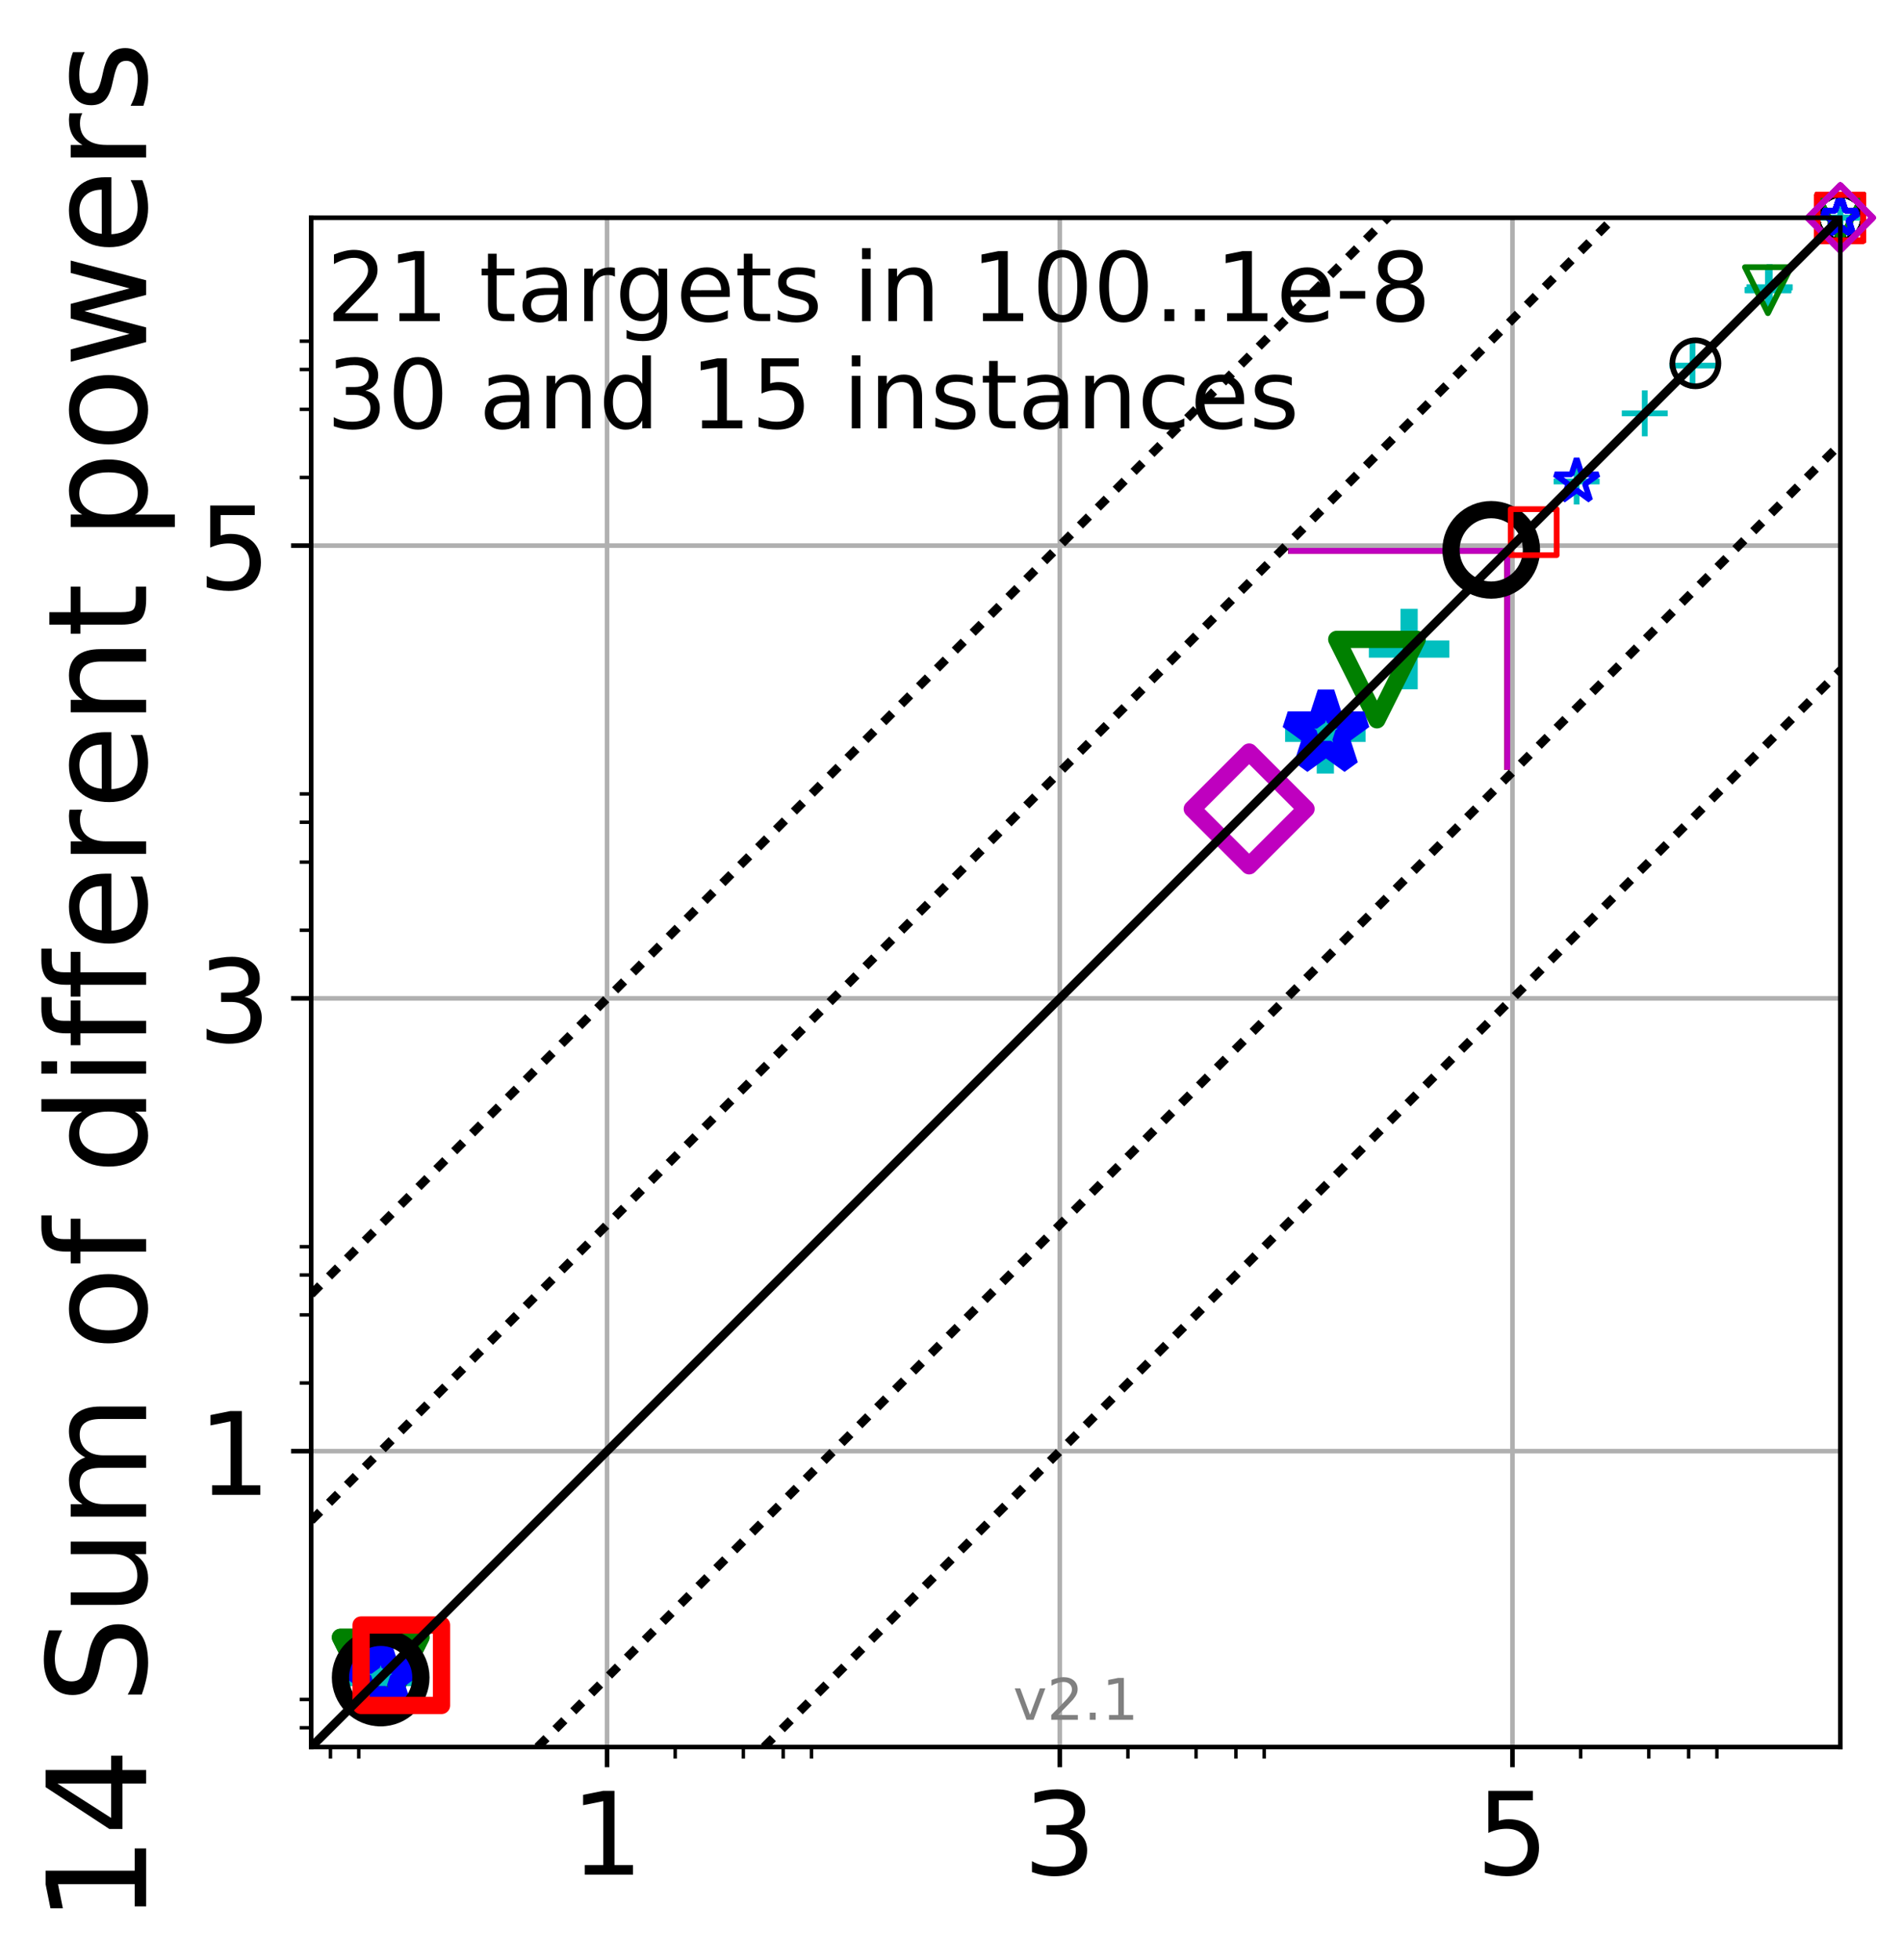 <?xml version="1.0" encoding="utf-8" standalone="no"?>
<!DOCTYPE svg PUBLIC "-//W3C//DTD SVG 1.1//EN"
  "http://www.w3.org/Graphics/SVG/1.1/DTD/svg11.dtd">
<!-- Created with matplotlib (http://matplotlib.org/) -->
<svg height="341pt" version="1.1" viewBox="0 0 331 341" width="331pt" xmlns="http://www.w3.org/2000/svg" xmlns:xlink="http://www.w3.org/1999/xlink">
 <defs>
  <style type="text/css">
*{stroke-linecap:butt;stroke-linejoin:round;}
  </style>
 </defs>
 <g id="figure_1">
  <g id="patch_1">
   <path d="M 0 341.906 
L 331.464 341.906 
L 331.464 0 
L 0 0 
z
" style="fill:#ffffff;"/>
  </g>
  <g id="axes_1">
   <g id="patch_2">
    <path d="M 54.153 304.009 
L 320.264 304.009 
L 320.264 37.897 
L 54.153 37.897 
z
" style="fill:#ffffff;"/>
   </g>
   <g id="line2d_1">
    <path clip-path="url(#p38444de7c1)" d="M 262.534 133.197 
L 262.534 95.606 
" style="fill:none;stroke:#00bfbf;stroke-linecap:square;stroke-width:1.5;"/>
   </g>
   <g id="line2d_2">
    <path clip-path="url(#p38444de7c1)" d="M 224.943 95.606 
L 262.534 95.606 
" style="fill:none;stroke:#00bfbf;stroke-linecap:square;stroke-width:1.5;"/>
   </g>
   <g id="line2d_3">
    <path clip-path="url(#p38444de7c1)" d="M 262.543 133.213 
L 262.543 95.622 
" style="fill:none;stroke:#008000;stroke-linecap:square;stroke-width:1.5;"/>
   </g>
   <g id="line2d_4">
    <path clip-path="url(#p38444de7c1)" d="M 224.952 95.622 
L 262.543 95.622 
" style="fill:none;stroke:#008000;stroke-linecap:square;stroke-width:1.5;"/>
   </g>
   <g id="line2d_5">
    <path clip-path="url(#p38444de7c1)" d="M 262.539 133.186 
L 262.539 95.596 
" style="fill:none;stroke:#0000ff;stroke-linecap:square;stroke-width:1.5;"/>
   </g>
   <g id="line2d_6">
    <path clip-path="url(#p38444de7c1)" d="M 224.948 95.596 
L 262.539 95.596 
" style="fill:none;stroke:#0000ff;stroke-linecap:square;stroke-width:1.5;"/>
   </g>
   <g id="line2d_7">
    <path clip-path="url(#p38444de7c1)" d="M 262.561 133.214 
L 262.561 95.623 
" style="fill:none;stroke:#000000;stroke-linecap:square;stroke-width:1.5;"/>
   </g>
   <g id="line2d_8">
    <path clip-path="url(#p38444de7c1)" d="M 224.97 95.623 
L 262.561 95.623 
" style="fill:none;stroke:#000000;stroke-linecap:square;stroke-width:1.5;"/>
   </g>
   <g id="line2d_9">
    <path clip-path="url(#p38444de7c1)" d="M 262.561 133.203 
L 262.561 95.612 
" style="fill:none;stroke:#ff0000;stroke-linecap:square;stroke-width:1.5;"/>
   </g>
   <g id="line2d_10">
    <path clip-path="url(#p38444de7c1)" d="M 224.97 95.612 
L 262.561 95.612 
" style="fill:none;stroke:#ff0000;stroke-linecap:square;stroke-width:1.5;"/>
   </g>
   <g id="line2d_11">
    <path clip-path="url(#p38444de7c1)" d="M 262.559 133.212 
L 262.559 95.621 
" style="fill:none;stroke:#bf00bf;stroke-linecap:square;stroke-width:1.5;"/>
   </g>
   <g id="line2d_12">
    <path clip-path="url(#p38444de7c1)" d="M 224.968 95.621 
L 262.559 95.621 
" style="fill:none;stroke:#bf00bf;stroke-linecap:square;stroke-width:1.5;"/>
   </g>
   <g id="matplotlib.axis_1">
    <g id="xtick_1">
     <g id="line2d_13">
      <path clip-path="url(#p38444de7c1)" d="M 105.642 304.009 
L 105.642 37.897 
" style="fill:none;stroke:#b0b0b0;stroke-linecap:square;stroke-width:0.8;"/>
     </g>
     <g id="line2d_14">
      <defs>
       <path d="M 0 0 
L 0 3.5 
" id="mc1a4282753" style="stroke:#000000;stroke-width:0.8;"/>
      </defs>
      <g>
       <use style="stroke:#000000;stroke-width:0.8;" x="105.642" xlink:href="#mc1a4282753" y="304.009"/>
      </g>
     </g>
     <g id="text_1">
      <!-- 1 -->
      <defs>
       <path d="M 12.406 8.297 
L 28.516 8.297 
L 28.516 63.922 
L 10.984 60.406 
L 10.984 69.391 
L 28.422 72.906 
L 38.281 72.906 
L 38.281 8.297 
L 54.391 8.297 
L 54.391 0 
L 12.406 0 
z
" id="DejaVuSans-31"/>
      </defs>
      <g transform="translate(99.28 326.206)scale(0.2 -0.2)">
       <use xlink:href="#DejaVuSans-31"/>
      </g>
     </g>
    </g>
    <g id="xtick_2">
     <g id="line2d_15">
      <path clip-path="url(#p38444de7c1)" d="M 184.429 304.009 
L 184.429 37.897 
" style="fill:none;stroke:#b0b0b0;stroke-linecap:square;stroke-width:0.8;"/>
     </g>
     <g id="line2d_16">
      <g>
       <use style="stroke:#000000;stroke-width:0.8;" x="184.429" xlink:href="#mc1a4282753" y="304.009"/>
      </g>
     </g>
     <g id="text_2">
      <!-- 3 -->
      <defs>
       <path d="M 40.578 39.312 
Q 47.656 37.797 51.625 33 
Q 55.609 28.219 55.609 21.188 
Q 55.609 10.406 48.188 4.484 
Q 40.766 -1.422 27.094 -1.422 
Q 22.516 -1.422 17.656 -0.516 
Q 12.797 0.391 7.625 2.203 
L 7.625 11.719 
Q 11.719 9.328 16.594 8.109 
Q 21.484 6.891 26.812 6.891 
Q 36.078 6.891 40.938 10.547 
Q 45.797 14.203 45.797 21.188 
Q 45.797 27.641 41.281 31.266 
Q 36.766 34.906 28.719 34.906 
L 20.219 34.906 
L 20.219 43.016 
L 29.109 43.016 
Q 36.375 43.016 40.234 45.922 
Q 44.094 48.828 44.094 54.297 
Q 44.094 59.906 40.109 62.906 
Q 36.141 65.922 28.719 65.922 
Q 24.656 65.922 20.016 65.031 
Q 15.375 64.156 9.812 62.312 
L 9.812 71.094 
Q 15.438 72.656 20.344 73.438 
Q 25.25 74.219 29.594 74.219 
Q 40.828 74.219 47.359 69.109 
Q 53.906 64.016 53.906 55.328 
Q 53.906 49.266 50.438 45.094 
Q 46.969 40.922 40.578 39.312 
" id="DejaVuSans-33"/>
      </defs>
      <g transform="translate(178.067 326.206)scale(0.2 -0.2)">
       <use xlink:href="#DejaVuSans-33"/>
      </g>
     </g>
    </g>
    <g id="xtick_3">
     <g id="line2d_17">
      <path clip-path="url(#p38444de7c1)" d="M 263.216 304.009 
L 263.216 37.897 
" style="fill:none;stroke:#b0b0b0;stroke-linecap:square;stroke-width:0.8;"/>
     </g>
     <g id="line2d_18">
      <g>
       <use style="stroke:#000000;stroke-width:0.8;" x="263.216" xlink:href="#mc1a4282753" y="304.009"/>
      </g>
     </g>
     <g id="text_3">
      <!-- 5 -->
      <defs>
       <path d="M 10.797 72.906 
L 49.516 72.906 
L 49.516 64.594 
L 19.828 64.594 
L 19.828 46.734 
Q 21.969 47.469 24.109 47.828 
Q 26.266 48.188 28.422 48.188 
Q 40.625 48.188 47.75 41.5 
Q 54.891 34.812 54.891 23.391 
Q 54.891 11.625 47.562 5.094 
Q 40.234 -1.422 26.906 -1.422 
Q 22.312 -1.422 17.547 -0.641 
Q 12.797 0.141 7.719 1.703 
L 7.719 11.625 
Q 12.109 9.234 16.797 8.062 
Q 21.484 6.891 26.703 6.891 
Q 35.156 6.891 40.078 11.328 
Q 45.016 15.766 45.016 23.391 
Q 45.016 31 40.078 35.438 
Q 35.156 39.891 26.703 39.891 
Q 22.75 39.891 18.812 39.016 
Q 14.891 38.141 10.797 36.281 
z
" id="DejaVuSans-35"/>
      </defs>
      <g transform="translate(256.854 326.206)scale(0.2 -0.2)">
       <use xlink:href="#DejaVuSans-35"/>
      </g>
     </g>
    </g>
    <g id="xtick_4">
     <g id="line2d_19">
      <defs>
       <path d="M 0 0 
L 0 2 
" id="m156f981880" style="stroke:#000000;stroke-width:0.6;"/>
      </defs>
      <g>
       <use style="stroke:#000000;stroke-width:0.6;" x="57.509" xlink:href="#m156f981880" y="304.009"/>
      </g>
     </g>
    </g>
    <g id="xtick_5">
     <g id="line2d_20">
      <g>
       <use style="stroke:#000000;stroke-width:0.6;" x="62.431" xlink:href="#m156f981880" y="304.009"/>
      </g>
     </g>
    </g>
    <g id="xtick_6">
     <g id="line2d_21">
      <g>
       <use style="stroke:#000000;stroke-width:0.6;" x="117.501" xlink:href="#m156f981880" y="304.009"/>
      </g>
     </g>
    </g>
    <g id="xtick_7">
     <g id="line2d_22">
      <g>
       <use style="stroke:#000000;stroke-width:0.6;" x="129.359" xlink:href="#m156f981880" y="304.009"/>
      </g>
     </g>
    </g>
    <g id="xtick_8">
     <g id="line2d_23">
      <g>
       <use style="stroke:#000000;stroke-width:0.6;" x="136.296" xlink:href="#m156f981880" y="304.009"/>
      </g>
     </g>
    </g>
    <g id="xtick_9">
     <g id="line2d_24">
      <g>
       <use style="stroke:#000000;stroke-width:0.6;" x="141.218" xlink:href="#m156f981880" y="304.009"/>
      </g>
     </g>
    </g>
    <g id="xtick_10">
     <g id="line2d_25">
      <g>
       <use style="stroke:#000000;stroke-width:0.6;" x="196.288" xlink:href="#m156f981880" y="304.009"/>
      </g>
     </g>
    </g>
    <g id="xtick_11">
     <g id="line2d_26">
      <g>
       <use style="stroke:#000000;stroke-width:0.6;" x="208.146" xlink:href="#m156f981880" y="304.009"/>
      </g>
     </g>
    </g>
    <g id="xtick_12">
     <g id="line2d_27">
      <g>
       <use style="stroke:#000000;stroke-width:0.6;" x="215.083" xlink:href="#m156f981880" y="304.009"/>
      </g>
     </g>
    </g>
    <g id="xtick_13">
     <g id="line2d_28">
      <g>
       <use style="stroke:#000000;stroke-width:0.6;" x="220.005" xlink:href="#m156f981880" y="304.009"/>
      </g>
     </g>
    </g>
    <g id="xtick_14">
     <g id="line2d_29">
      <g>
       <use style="stroke:#000000;stroke-width:0.6;" x="275.075" xlink:href="#m156f981880" y="304.009"/>
      </g>
     </g>
    </g>
    <g id="xtick_15">
     <g id="line2d_30">
      <g>
       <use style="stroke:#000000;stroke-width:0.6;" x="286.933" xlink:href="#m156f981880" y="304.009"/>
      </g>
     </g>
    </g>
    <g id="xtick_16">
     <g id="line2d_31">
      <g>
       <use style="stroke:#000000;stroke-width:0.6;" x="293.87" xlink:href="#m156f981880" y="304.009"/>
      </g>
     </g>
    </g>
    <g id="xtick_17">
     <g id="line2d_32">
      <g>
       <use style="stroke:#000000;stroke-width:0.6;" x="298.792" xlink:href="#m156f981880" y="304.009"/>
      </g>
     </g>
    </g>
   </g>
   <g id="matplotlib.axis_2">
    <g id="ytick_1">
     <g id="line2d_33">
      <path clip-path="url(#p38444de7c1)" d="M 54.153 252.52 
L 320.264 252.52 
" style="fill:none;stroke:#b0b0b0;stroke-linecap:square;stroke-width:0.8;"/>
     </g>
     <g id="line2d_34">
      <defs>
       <path d="M 0 0 
L -3.5 0 
" id="m70f6ecdfa7" style="stroke:#000000;stroke-width:0.8;"/>
      </defs>
      <g>
       <use style="stroke:#000000;stroke-width:0.8;" x="54.153" xlink:href="#m70f6ecdfa7" y="252.52"/>
      </g>
     </g>
     <g id="text_4">
      <!-- 1 -->
      <g transform="translate(34.428 260.118)scale(0.2 -0.2)">
       <use xlink:href="#DejaVuSans-31"/>
      </g>
     </g>
    </g>
    <g id="ytick_2">
     <g id="line2d_35">
      <path clip-path="url(#p38444de7c1)" d="M 54.153 173.733 
L 320.264 173.733 
" style="fill:none;stroke:#b0b0b0;stroke-linecap:square;stroke-width:0.8;"/>
     </g>
     <g id="line2d_36">
      <g>
       <use style="stroke:#000000;stroke-width:0.8;" x="54.153" xlink:href="#m70f6ecdfa7" y="173.733"/>
      </g>
     </g>
     <g id="text_5">
      <!-- 3 -->
      <g transform="translate(34.428 181.331)scale(0.2 -0.2)">
       <use xlink:href="#DejaVuSans-33"/>
      </g>
     </g>
    </g>
    <g id="ytick_3">
     <g id="line2d_37">
      <path clip-path="url(#p38444de7c1)" d="M 54.153 94.946 
L 320.264 94.946 
" style="fill:none;stroke:#b0b0b0;stroke-linecap:square;stroke-width:0.8;"/>
     </g>
     <g id="line2d_38">
      <g>
       <use style="stroke:#000000;stroke-width:0.8;" x="54.153" xlink:href="#m70f6ecdfa7" y="94.946"/>
      </g>
     </g>
     <g id="text_6">
      <!-- 5 -->
      <g transform="translate(34.428 102.544)scale(0.2 -0.2)">
       <use xlink:href="#DejaVuSans-35"/>
      </g>
     </g>
    </g>
    <g id="ytick_4">
     <g id="line2d_39">
      <defs>
       <path d="M 0 0 
L -2 0 
" id="mdf4f93c895" style="stroke:#000000;stroke-width:0.6;"/>
      </defs>
      <g>
       <use style="stroke:#000000;stroke-width:0.6;" x="54.153" xlink:href="#mdf4f93c895" y="300.653"/>
      </g>
     </g>
    </g>
    <g id="ytick_5">
     <g id="line2d_40">
      <g>
       <use style="stroke:#000000;stroke-width:0.6;" x="54.153" xlink:href="#mdf4f93c895" y="295.731"/>
      </g>
     </g>
    </g>
    <g id="ytick_6">
     <g id="line2d_41">
      <g>
       <use style="stroke:#000000;stroke-width:0.6;" x="54.153" xlink:href="#mdf4f93c895" y="240.661"/>
      </g>
     </g>
    </g>
    <g id="ytick_7">
     <g id="line2d_42">
      <g>
       <use style="stroke:#000000;stroke-width:0.6;" x="54.153" xlink:href="#mdf4f93c895" y="228.802"/>
      </g>
     </g>
    </g>
    <g id="ytick_8">
     <g id="line2d_43">
      <g>
       <use style="stroke:#000000;stroke-width:0.6;" x="54.153" xlink:href="#mdf4f93c895" y="221.865"/>
      </g>
     </g>
    </g>
    <g id="ytick_9">
     <g id="line2d_44">
      <g>
       <use style="stroke:#000000;stroke-width:0.6;" x="54.153" xlink:href="#mdf4f93c895" y="216.944"/>
      </g>
     </g>
    </g>
    <g id="ytick_10">
     <g id="line2d_45">
      <g>
       <use style="stroke:#000000;stroke-width:0.6;" x="54.153" xlink:href="#mdf4f93c895" y="161.874"/>
      </g>
     </g>
    </g>
    <g id="ytick_11">
     <g id="line2d_46">
      <g>
       <use style="stroke:#000000;stroke-width:0.6;" x="54.153" xlink:href="#mdf4f93c895" y="150.015"/>
      </g>
     </g>
    </g>
    <g id="ytick_12">
     <g id="line2d_47">
      <g>
       <use style="stroke:#000000;stroke-width:0.6;" x="54.153" xlink:href="#mdf4f93c895" y="143.078"/>
      </g>
     </g>
    </g>
    <g id="ytick_13">
     <g id="line2d_48">
      <g>
       <use style="stroke:#000000;stroke-width:0.6;" x="54.153" xlink:href="#mdf4f93c895" y="138.157"/>
      </g>
     </g>
    </g>
    <g id="ytick_14">
     <g id="line2d_49">
      <g>
       <use style="stroke:#000000;stroke-width:0.6;" x="54.153" xlink:href="#mdf4f93c895" y="83.087"/>
      </g>
     </g>
    </g>
    <g id="ytick_15">
     <g id="line2d_50">
      <g>
       <use style="stroke:#000000;stroke-width:0.6;" x="54.153" xlink:href="#mdf4f93c895" y="71.228"/>
      </g>
     </g>
    </g>
    <g id="ytick_16">
     <g id="line2d_51">
      <g>
       <use style="stroke:#000000;stroke-width:0.6;" x="54.153" xlink:href="#mdf4f93c895" y="64.291"/>
      </g>
     </g>
    </g>
    <g id="ytick_17">
     <g id="line2d_52">
      <g>
       <use style="stroke:#000000;stroke-width:0.6;" x="54.153" xlink:href="#mdf4f93c895" y="59.37"/>
      </g>
     </g>
    </g>
    <g id="text_7">
     <!-- 14 Sum of different powers -->
     <defs>
      <path d="M 37.797 64.312 
L 12.891 25.391 
L 37.797 25.391 
z
M 35.203 72.906 
L 47.609 72.906 
L 47.609 25.391 
L 58.016 25.391 
L 58.016 17.188 
L 47.609 17.188 
L 47.609 0 
L 37.797 0 
L 37.797 17.188 
L 4.891 17.188 
L 4.891 26.703 
z
" id="DejaVuSans-34"/>
      <path id="DejaVuSans-20"/>
      <path d="M 53.516 70.516 
L 53.516 60.891 
Q 47.906 63.578 42.922 64.891 
Q 37.938 66.219 33.297 66.219 
Q 25.25 66.219 20.875 63.094 
Q 16.5 59.969 16.5 54.203 
Q 16.5 49.359 19.406 46.891 
Q 22.312 44.438 30.422 42.922 
L 36.375 41.703 
Q 47.406 39.594 52.656 34.297 
Q 57.906 29 57.906 20.125 
Q 57.906 9.516 50.797 4.047 
Q 43.703 -1.422 29.984 -1.422 
Q 24.812 -1.422 18.969 -0.25 
Q 13.141 0.922 6.891 3.219 
L 6.891 13.375 
Q 12.891 10.016 18.656 8.297 
Q 24.422 6.594 29.984 6.594 
Q 38.422 6.594 43.016 9.906 
Q 47.609 13.234 47.609 19.391 
Q 47.609 24.75 44.312 27.781 
Q 41.016 30.812 33.5 32.328 
L 27.484 33.5 
Q 16.453 35.688 11.516 40.375 
Q 6.594 45.062 6.594 53.422 
Q 6.594 63.094 13.406 68.656 
Q 20.219 74.219 32.172 74.219 
Q 37.312 74.219 42.625 73.281 
Q 47.953 72.359 53.516 70.516 
" id="DejaVuSans-53"/>
      <path d="M 8.5 21.578 
L 8.5 54.688 
L 17.484 54.688 
L 17.484 21.922 
Q 17.484 14.156 20.5 10.266 
Q 23.531 6.391 29.594 6.391 
Q 36.859 6.391 41.078 11.031 
Q 45.312 15.672 45.312 23.688 
L 45.312 54.688 
L 54.297 54.688 
L 54.297 0 
L 45.312 0 
L 45.312 8.406 
Q 42.047 3.422 37.719 1 
Q 33.406 -1.422 27.688 -1.422 
Q 18.266 -1.422 13.375 4.438 
Q 8.5 10.297 8.5 21.578 
M 31.109 56 
z
" id="DejaVuSans-75"/>
      <path d="M 52 44.188 
Q 55.375 50.25 60.062 53.125 
Q 64.75 56 71.094 56 
Q 79.641 56 84.281 50.016 
Q 88.922 44.047 88.922 33.016 
L 88.922 0 
L 79.891 0 
L 79.891 32.719 
Q 79.891 40.578 77.094 44.375 
Q 74.312 48.188 68.609 48.188 
Q 61.625 48.188 57.562 43.547 
Q 53.516 38.922 53.516 30.906 
L 53.516 0 
L 44.484 0 
L 44.484 32.719 
Q 44.484 40.625 41.703 44.406 
Q 38.922 48.188 33.109 48.188 
Q 26.219 48.188 22.156 43.531 
Q 18.109 38.875 18.109 30.906 
L 18.109 0 
L 9.078 0 
L 9.078 54.688 
L 18.109 54.688 
L 18.109 46.188 
Q 21.188 51.219 25.484 53.609 
Q 29.781 56 35.688 56 
Q 41.656 56 45.828 52.969 
Q 50 49.953 52 44.188 
" id="DejaVuSans-6d"/>
      <path d="M 30.609 48.391 
Q 23.391 48.391 19.188 42.75 
Q 14.984 37.109 14.984 27.297 
Q 14.984 17.484 19.156 11.844 
Q 23.344 6.203 30.609 6.203 
Q 37.797 6.203 41.984 11.859 
Q 46.188 17.531 46.188 27.297 
Q 46.188 37.016 41.984 42.703 
Q 37.797 48.391 30.609 48.391 
M 30.609 56 
Q 42.328 56 49.016 48.375 
Q 55.719 40.766 55.719 27.297 
Q 55.719 13.875 49.016 6.219 
Q 42.328 -1.422 30.609 -1.422 
Q 18.844 -1.422 12.172 6.219 
Q 5.516 13.875 5.516 27.297 
Q 5.516 40.766 12.172 48.375 
Q 18.844 56 30.609 56 
" id="DejaVuSans-6f"/>
      <path d="M 37.109 75.984 
L 37.109 68.5 
L 28.516 68.5 
Q 23.688 68.5 21.797 66.547 
Q 19.922 64.594 19.922 59.516 
L 19.922 54.688 
L 34.719 54.688 
L 34.719 47.703 
L 19.922 47.703 
L 19.922 0 
L 10.891 0 
L 10.891 47.703 
L 2.297 47.703 
L 2.297 54.688 
L 10.891 54.688 
L 10.891 58.5 
Q 10.891 67.625 15.141 71.797 
Q 19.391 75.984 28.609 75.984 
z
" id="DejaVuSans-66"/>
      <path d="M 45.406 46.391 
L 45.406 75.984 
L 54.391 75.984 
L 54.391 0 
L 45.406 0 
L 45.406 8.203 
Q 42.578 3.328 38.25 0.953 
Q 33.938 -1.422 27.875 -1.422 
Q 17.969 -1.422 11.734 6.484 
Q 5.516 14.406 5.516 27.297 
Q 5.516 40.188 11.734 48.094 
Q 17.969 56 27.875 56 
Q 33.938 56 38.25 53.625 
Q 42.578 51.266 45.406 46.391 
M 14.797 27.297 
Q 14.797 17.391 18.875 11.75 
Q 22.953 6.109 30.078 6.109 
Q 37.203 6.109 41.297 11.75 
Q 45.406 17.391 45.406 27.297 
Q 45.406 37.203 41.297 42.844 
Q 37.203 48.484 30.078 48.484 
Q 22.953 48.484 18.875 42.844 
Q 14.797 37.203 14.797 27.297 
" id="DejaVuSans-64"/>
      <path d="M 9.422 54.688 
L 18.406 54.688 
L 18.406 0 
L 9.422 0 
z
M 9.422 75.984 
L 18.406 75.984 
L 18.406 64.594 
L 9.422 64.594 
z
" id="DejaVuSans-69"/>
      <path d="M 56.203 29.594 
L 56.203 25.203 
L 14.891 25.203 
Q 15.484 15.922 20.484 11.062 
Q 25.484 6.203 34.422 6.203 
Q 39.594 6.203 44.453 7.469 
Q 49.312 8.734 54.109 11.281 
L 54.109 2.781 
Q 49.266 0.734 44.188 -0.344 
Q 39.109 -1.422 33.891 -1.422 
Q 20.797 -1.422 13.156 6.188 
Q 5.516 13.812 5.516 26.812 
Q 5.516 40.234 12.766 48.109 
Q 20.016 56 32.328 56 
Q 43.359 56 49.781 48.891 
Q 56.203 41.797 56.203 29.594 
M 47.219 32.234 
Q 47.125 39.594 43.094 43.984 
Q 39.062 48.391 32.422 48.391 
Q 24.906 48.391 20.391 44.141 
Q 15.875 39.891 15.188 32.172 
z
" id="DejaVuSans-65"/>
      <path d="M 41.109 46.297 
Q 39.594 47.172 37.812 47.578 
Q 36.031 48 33.891 48 
Q 26.266 48 22.188 43.047 
Q 18.109 38.094 18.109 28.812 
L 18.109 0 
L 9.078 0 
L 9.078 54.688 
L 18.109 54.688 
L 18.109 46.188 
Q 20.953 51.172 25.484 53.578 
Q 30.031 56 36.531 56 
Q 37.453 56 38.578 55.875 
Q 39.703 55.766 41.062 55.516 
z
" id="DejaVuSans-72"/>
      <path d="M 54.891 33.016 
L 54.891 0 
L 45.906 0 
L 45.906 32.719 
Q 45.906 40.484 42.875 44.328 
Q 39.844 48.188 33.797 48.188 
Q 26.516 48.188 22.312 43.547 
Q 18.109 38.922 18.109 30.906 
L 18.109 0 
L 9.078 0 
L 9.078 54.688 
L 18.109 54.688 
L 18.109 46.188 
Q 21.344 51.125 25.703 53.562 
Q 30.078 56 35.797 56 
Q 45.219 56 50.047 50.172 
Q 54.891 44.344 54.891 33.016 
" id="DejaVuSans-6e"/>
      <path d="M 18.312 70.219 
L 18.312 54.688 
L 36.812 54.688 
L 36.812 47.703 
L 18.312 47.703 
L 18.312 18.016 
Q 18.312 11.328 20.141 9.422 
Q 21.969 7.516 27.594 7.516 
L 36.812 7.516 
L 36.812 0 
L 27.594 0 
Q 17.188 0 13.234 3.875 
Q 9.281 7.766 9.281 18.016 
L 9.281 47.703 
L 2.688 47.703 
L 2.688 54.688 
L 9.281 54.688 
L 9.281 70.219 
z
" id="DejaVuSans-74"/>
      <path d="M 18.109 8.203 
L 18.109 -20.797 
L 9.078 -20.797 
L 9.078 54.688 
L 18.109 54.688 
L 18.109 46.391 
Q 20.953 51.266 25.266 53.625 
Q 29.594 56 35.594 56 
Q 45.562 56 51.781 48.094 
Q 58.016 40.188 58.016 27.297 
Q 58.016 14.406 51.781 6.484 
Q 45.562 -1.422 35.594 -1.422 
Q 29.594 -1.422 25.266 0.953 
Q 20.953 3.328 18.109 8.203 
M 48.688 27.297 
Q 48.688 37.203 44.609 42.844 
Q 40.531 48.484 33.406 48.484 
Q 26.266 48.484 22.188 42.844 
Q 18.109 37.203 18.109 27.297 
Q 18.109 17.391 22.188 11.75 
Q 26.266 6.109 33.406 6.109 
Q 40.531 6.109 44.609 11.75 
Q 48.688 17.391 48.688 27.297 
" id="DejaVuSans-70"/>
      <path d="M 4.203 54.688 
L 13.188 54.688 
L 24.422 12.016 
L 35.594 54.688 
L 46.188 54.688 
L 57.422 12.016 
L 68.609 54.688 
L 77.594 54.688 
L 63.281 0 
L 52.688 0 
L 40.922 44.828 
L 29.109 0 
L 18.5 0 
z
" id="DejaVuSans-77"/>
      <path d="M 44.281 53.078 
L 44.281 44.578 
Q 40.484 46.531 36.375 47.5 
Q 32.281 48.484 27.875 48.484 
Q 21.188 48.484 17.844 46.438 
Q 14.5 44.391 14.5 40.281 
Q 14.5 37.156 16.891 35.375 
Q 19.281 33.594 26.516 31.984 
L 29.594 31.297 
Q 39.156 29.25 43.188 25.516 
Q 47.219 21.781 47.219 15.094 
Q 47.219 7.469 41.188 3.016 
Q 35.156 -1.422 24.609 -1.422 
Q 20.219 -1.422 15.453 -0.562 
Q 10.688 0.297 5.422 2 
L 5.422 11.281 
Q 10.406 8.688 15.234 7.391 
Q 20.062 6.109 24.812 6.109 
Q 31.156 6.109 34.562 8.281 
Q 37.984 10.453 37.984 14.406 
Q 37.984 18.062 35.516 20.016 
Q 33.062 21.969 24.703 23.781 
L 21.578 24.516 
Q 13.234 26.266 9.516 29.906 
Q 5.812 33.547 5.812 39.891 
Q 5.812 47.609 11.281 51.797 
Q 16.75 56 26.812 56 
Q 31.781 56 36.172 55.266 
Q 40.578 54.547 44.281 53.078 
" id="DejaVuSans-73"/>
     </defs>
     <g transform="translate(25.436 334.706)rotate(-90)scale(0.24 -0.24)">
      <use xlink:href="#DejaVuSans-31"/>
      <use x="63.623" xlink:href="#DejaVuSans-34"/>
      <use x="127.246" xlink:href="#DejaVuSans-20"/>
      <use x="159.033" xlink:href="#DejaVuSans-53"/>
      <use x="222.51" xlink:href="#DejaVuSans-75"/>
      <use x="285.889" xlink:href="#DejaVuSans-6d"/>
      <use x="383.301" xlink:href="#DejaVuSans-20"/>
      <use x="415.088" xlink:href="#DejaVuSans-6f"/>
      <use x="476.27" xlink:href="#DejaVuSans-66"/>
      <use x="511.475" xlink:href="#DejaVuSans-20"/>
      <use x="543.262" xlink:href="#DejaVuSans-64"/>
      <use x="606.738" xlink:href="#DejaVuSans-69"/>
      <use x="634.521" xlink:href="#DejaVuSans-66"/>
      <use x="669.727" xlink:href="#DejaVuSans-66"/>
      <use x="704.932" xlink:href="#DejaVuSans-65"/>
      <use x="766.455" xlink:href="#DejaVuSans-72"/>
      <use x="807.537" xlink:href="#DejaVuSans-65"/>
      <use x="869.061" xlink:href="#DejaVuSans-6e"/>
      <use x="932.439" xlink:href="#DejaVuSans-74"/>
      <use x="971.648" xlink:href="#DejaVuSans-20"/>
      <use x="1003.436" xlink:href="#DejaVuSans-70"/>
      <use x="1066.912" xlink:href="#DejaVuSans-6f"/>
      <use x="1128.094" xlink:href="#DejaVuSans-77"/>
      <use x="1209.881" xlink:href="#DejaVuSans-65"/>
      <use x="1271.404" xlink:href="#DejaVuSans-72"/>
      <use x="1312.518" xlink:href="#DejaVuSans-73"/>
     </g>
    </g>
   </g>
   <g id="line2d_53">
    <defs>
     <path d="M -7 0 
L 7 0 
M 0 7 
L 0 -7 
" id="mfee45794a0" style="stroke:#00bfbf;stroke-width:3;"/>
    </defs>
    <g>
     <use style="fill:none;stroke:#00bfbf;stroke-width:3;" x="66.249" xlink:href="#mfee45794a0" y="291.913"/>
     <use style="fill:none;stroke:#00bfbf;stroke-width:3;" x="230.644" xlink:href="#mfee45794a0" y="127.606"/>
     <use style="fill:none;stroke:#00bfbf;stroke-width:3;" x="245.221" xlink:href="#mfee45794a0" y="112.944"/>
    </g>
   </g>
   <g id="line2d_54">
    <defs>
     <path d="M -4 0 
L 4 0 
M 0 4 
L 0 -4 
" id="m3842453a6c" style="stroke:#00bfbf;"/>
    </defs>
    <g>
     <use style="fill:none;stroke:#00bfbf;" x="274.377" xlink:href="#m3842453a6c" y="83.785"/>
     <use style="fill:none;stroke:#00bfbf;" x="286.234" xlink:href="#m3842453a6c" y="71.928"/>
     <use style="fill:none;stroke:#00bfbf;" x="294.544" xlink:href="#m3842453a6c" y="63.618"/>
     <use style="fill:none;stroke:#00bfbf;" x="307.667" xlink:href="#m3842453a6c" y="50.494"/>
     <use style="fill:none;stroke:#00bfbf;" x="307.668" xlink:href="#m3842453a6c" y="50.494"/>
     <use style="fill:none;stroke:#00bfbf;" x="307.669" xlink:href="#m3842453a6c" y="50.494"/>
     <use style="fill:none;stroke:#00bfbf;" x="307.684" xlink:href="#m3842453a6c" y="50.492"/>
     <use style="fill:none;stroke:#00bfbf;" x="307.757" xlink:href="#m3842453a6c" y="50.492"/>
     <use style="fill:none;stroke:#00bfbf;" x="307.96" xlink:href="#m3842453a6c" y="49.993"/>
     <use style="fill:none;stroke:#00bfbf;" x="307.96" xlink:href="#m3842453a6c" y="49.993"/>
    </g>
   </g>
   <g id="line2d_55">
    <g>
     <use style="fill:none;stroke:#00bfbf;" x="320.264" xlink:href="#m3842453a6c" y="37.897"/>
     <use style="fill:none;stroke:#00bfbf;" x="320.264" xlink:href="#m3842453a6c" y="37.897"/>
     <use style="fill:none;stroke:#00bfbf;" x="320.264" xlink:href="#m3842453a6c" y="37.897"/>
     <use style="fill:none;stroke:#00bfbf;" x="320.264" xlink:href="#m3842453a6c" y="37.897"/>
     <use style="fill:none;stroke:#00bfbf;" x="320.264" xlink:href="#m3842453a6c" y="37.897"/>
     <use style="fill:none;stroke:#00bfbf;" x="320.264" xlink:href="#m3842453a6c" y="37.897"/>
     <use style="fill:none;stroke:#00bfbf;" x="320.264" xlink:href="#m3842453a6c" y="37.897"/>
     <use style="fill:none;stroke:#00bfbf;" x="320.264" xlink:href="#m3842453a6c" y="37.897"/>
    </g>
   </g>
   <g id="line2d_56">
    <defs>
     <path d="M -0 7 
L 7 -7 
L -7 -7 
z
" id="m243aadb2ea" style="stroke:#008000;stroke-linejoin:miter;stroke-width:3;"/>
    </defs>
    <g>
     <use style="fill:none;stroke:#008000;stroke-linejoin:miter;stroke-width:3;" x="66.249" xlink:href="#m243aadb2ea" y="291.913"/>
     <use style="fill:none;stroke:#008000;stroke-linejoin:miter;stroke-width:3;" x="66.249" xlink:href="#m243aadb2ea" y="291.913"/>
     <use style="fill:none;stroke:#008000;stroke-linejoin:miter;stroke-width:3;" x="239.628" xlink:href="#m243aadb2ea" y="118.257"/>
    </g>
   </g>
   <g id="line2d_57">
    <defs>
     <path d="M -0 4 
L 4 -4 
L -4 -4 
z
" id="m5b4dee1aac" style="stroke:#008000;stroke-linejoin:miter;"/>
    </defs>
    <g>
     <use style="fill:none;stroke:#008000;stroke-linejoin:miter;" x="307.667" xlink:href="#m5b4dee1aac" y="50.496"/>
    </g>
   </g>
   <g id="line2d_58">
    <g>
     <use style="fill:none;stroke:#008000;stroke-linejoin:miter;" x="320.264" xlink:href="#m5b4dee1aac" y="37.897"/>
     <use style="fill:none;stroke:#008000;stroke-linejoin:miter;" x="320.264" xlink:href="#m5b4dee1aac" y="37.897"/>
     <use style="fill:none;stroke:#008000;stroke-linejoin:miter;" x="320.264" xlink:href="#m5b4dee1aac" y="37.897"/>
     <use style="fill:none;stroke:#008000;stroke-linejoin:miter;" x="320.264" xlink:href="#m5b4dee1aac" y="37.897"/>
     <use style="fill:none;stroke:#008000;stroke-linejoin:miter;" x="320.264" xlink:href="#m5b4dee1aac" y="37.897"/>
     <use style="fill:none;stroke:#008000;stroke-linejoin:miter;" x="320.264" xlink:href="#m5b4dee1aac" y="37.897"/>
     <use style="fill:none;stroke:#008000;stroke-linejoin:miter;" x="320.264" xlink:href="#m5b4dee1aac" y="37.897"/>
     <use style="fill:none;stroke:#008000;stroke-linejoin:miter;" x="320.264" xlink:href="#m5b4dee1aac" y="37.897"/>
     <use style="fill:none;stroke:#008000;stroke-linejoin:miter;" x="320.264" xlink:href="#m5b4dee1aac" y="37.897"/>
     <use style="fill:none;stroke:#008000;stroke-linejoin:miter;" x="320.264" xlink:href="#m5b4dee1aac" y="37.897"/>
     <use style="fill:none;stroke:#008000;stroke-linejoin:miter;" x="320.264" xlink:href="#m5b4dee1aac" y="37.897"/>
     <use style="fill:none;stroke:#008000;stroke-linejoin:miter;" x="320.264" xlink:href="#m5b4dee1aac" y="37.897"/>
     <use style="fill:none;stroke:#008000;stroke-linejoin:miter;" x="320.264" xlink:href="#m5b4dee1aac" y="37.897"/>
     <use style="fill:none;stroke:#008000;stroke-linejoin:miter;" x="320.264" xlink:href="#m5b4dee1aac" y="37.897"/>
     <use style="fill:none;stroke:#008000;stroke-linejoin:miter;" x="320.264" xlink:href="#m5b4dee1aac" y="37.897"/>
     <use style="fill:none;stroke:#008000;stroke-linejoin:miter;" x="320.264" xlink:href="#m5b4dee1aac" y="37.897"/>
     <use style="fill:none;stroke:#008000;stroke-linejoin:miter;" x="320.264" xlink:href="#m5b4dee1aac" y="37.897"/>
    </g>
   </g>
   <g id="line2d_59">
    <defs>
     <path d="M 0 -7 
L -1.572 -2.163 
L -6.657 -2.163 
L -2.543 0.826 
L -4.114 5.663 
L -0 2.674 
L 4.114 5.663 
L 2.543 0.826 
L 6.657 -2.163 
L 1.572 -2.163 
z
" id="mf9422e83fd" style="stroke:#0000ff;stroke-linejoin:bevel;stroke-width:3;"/>
    </defs>
    <g>
     <use style="fill:none;stroke:#0000ff;stroke-linejoin:bevel;stroke-width:3;" x="66.249" xlink:href="#mf9422e83fd" y="291.913"/>
     <use style="fill:none;stroke:#0000ff;stroke-linejoin:bevel;stroke-width:3;" x="230.757" xlink:href="#mf9422e83fd" y="127.45"/>
    </g>
   </g>
   <g id="line2d_60">
    <defs>
     <path d="M 0 -4 
L -0.898 -1.236 
L -3.804 -1.236 
L -1.453 0.472 
L -2.351 3.236 
L -0 1.528 
L 2.351 3.236 
L 1.453 0.472 
L 3.804 -1.236 
L 0.898 -1.236 
z
" id="ma451b9a8da" style="stroke:#0000ff;stroke-linejoin:bevel;"/>
    </defs>
    <g>
     <use style="fill:none;stroke:#0000ff;stroke-linejoin:bevel;" x="274.378" xlink:href="#ma451b9a8da" y="83.782"/>
    </g>
   </g>
   <g id="line2d_61">
    <g>
     <use style="fill:none;stroke:#0000ff;stroke-linejoin:bevel;" x="320.264" xlink:href="#ma451b9a8da" y="37.897"/>
     <use style="fill:none;stroke:#0000ff;stroke-linejoin:bevel;" x="320.264" xlink:href="#ma451b9a8da" y="37.897"/>
     <use style="fill:none;stroke:#0000ff;stroke-linejoin:bevel;" x="320.264" xlink:href="#ma451b9a8da" y="37.897"/>
     <use style="fill:none;stroke:#0000ff;stroke-linejoin:bevel;" x="320.264" xlink:href="#ma451b9a8da" y="37.897"/>
     <use style="fill:none;stroke:#0000ff;stroke-linejoin:bevel;" x="320.264" xlink:href="#ma451b9a8da" y="37.897"/>
     <use style="fill:none;stroke:#0000ff;stroke-linejoin:bevel;" x="320.264" xlink:href="#ma451b9a8da" y="37.897"/>
     <use style="fill:none;stroke:#0000ff;stroke-linejoin:bevel;" x="320.264" xlink:href="#ma451b9a8da" y="37.897"/>
     <use style="fill:none;stroke:#0000ff;stroke-linejoin:bevel;" x="320.264" xlink:href="#ma451b9a8da" y="37.897"/>
     <use style="fill:none;stroke:#0000ff;stroke-linejoin:bevel;" x="320.264" xlink:href="#ma451b9a8da" y="37.897"/>
     <use style="fill:none;stroke:#0000ff;stroke-linejoin:bevel;" x="320.264" xlink:href="#ma451b9a8da" y="37.897"/>
     <use style="fill:none;stroke:#0000ff;stroke-linejoin:bevel;" x="320.264" xlink:href="#ma451b9a8da" y="37.897"/>
     <use style="fill:none;stroke:#0000ff;stroke-linejoin:bevel;" x="320.264" xlink:href="#ma451b9a8da" y="37.897"/>
     <use style="fill:none;stroke:#0000ff;stroke-linejoin:bevel;" x="320.264" xlink:href="#ma451b9a8da" y="37.897"/>
     <use style="fill:none;stroke:#0000ff;stroke-linejoin:bevel;" x="320.264" xlink:href="#ma451b9a8da" y="37.897"/>
     <use style="fill:none;stroke:#0000ff;stroke-linejoin:bevel;" x="320.264" xlink:href="#ma451b9a8da" y="37.897"/>
     <use style="fill:none;stroke:#0000ff;stroke-linejoin:bevel;" x="320.264" xlink:href="#ma451b9a8da" y="37.897"/>
     <use style="fill:none;stroke:#0000ff;stroke-linejoin:bevel;" x="320.264" xlink:href="#ma451b9a8da" y="37.897"/>
     <use style="fill:none;stroke:#0000ff;stroke-linejoin:bevel;" x="320.264" xlink:href="#ma451b9a8da" y="37.897"/>
    </g>
   </g>
   <g id="line2d_62">
    <defs>
     <path d="M 0 7 
C 1.856 7 3.637 6.262 4.95 4.95 
C 6.262 3.637 7 1.856 7 0 
C 7 -1.856 6.262 -3.637 4.95 -4.95 
C 3.637 -6.262 1.856 -7 0 -7 
C -1.856 -7 -3.637 -6.262 -4.95 -4.95 
C -6.262 -3.637 -7 -1.856 -7 0 
C -7 1.856 -6.262 3.637 -4.95 4.95 
C -3.637 6.262 -1.856 7 0 7 
z
" id="mbd50cadbdb" style="stroke:#000000;stroke-width:3;"/>
    </defs>
    <g>
     <use style="fill:none;stroke:#000000;stroke-width:3;" x="66.249" xlink:href="#mbd50cadbdb" y="291.913"/>
     <use style="fill:none;stroke:#000000;stroke-width:3;" x="259.514" xlink:href="#mbd50cadbdb" y="95.682"/>
    </g>
   </g>
   <g id="line2d_63">
    <defs>
     <path d="M 0 4 
C 1.061 4 2.078 3.579 2.828 2.828 
C 3.579 2.078 4 1.061 4 0 
C 4 -1.061 3.579 -2.078 2.828 -2.828 
C 2.078 -3.579 1.061 -4 0 -4 
C -1.061 -4 -2.078 -3.579 -2.828 -2.828 
C -3.579 -2.078 -4 -1.061 -4 0 
C -4 1.061 -3.579 2.078 -2.828 2.828 
C -2.078 3.579 -1.061 4 0 4 
z
" id="mbb66ae708b" style="stroke:#000000;"/>
    </defs>
    <g>
     <use style="fill:none;stroke:#000000;" x="295.046" xlink:href="#mbb66ae708b" y="63.216"/>
    </g>
   </g>
   <g id="line2d_64">
    <g>
     <use style="fill:none;stroke:#000000;" x="320.264" xlink:href="#mbb66ae708b" y="37.897"/>
     <use style="fill:none;stroke:#000000;" x="320.264" xlink:href="#mbb66ae708b" y="37.897"/>
     <use style="fill:none;stroke:#000000;" x="320.264" xlink:href="#mbb66ae708b" y="37.897"/>
     <use style="fill:none;stroke:#000000;" x="320.264" xlink:href="#mbb66ae708b" y="37.897"/>
     <use style="fill:none;stroke:#000000;" x="320.264" xlink:href="#mbb66ae708b" y="37.897"/>
     <use style="fill:none;stroke:#000000;" x="320.264" xlink:href="#mbb66ae708b" y="37.897"/>
     <use style="fill:none;stroke:#000000;" x="320.264" xlink:href="#mbb66ae708b" y="37.897"/>
     <use style="fill:none;stroke:#000000;" x="320.264" xlink:href="#mbb66ae708b" y="37.897"/>
     <use style="fill:none;stroke:#000000;" x="320.264" xlink:href="#mbb66ae708b" y="37.897"/>
     <use style="fill:none;stroke:#000000;" x="320.264" xlink:href="#mbb66ae708b" y="37.897"/>
     <use style="fill:none;stroke:#000000;" x="320.264" xlink:href="#mbb66ae708b" y="37.897"/>
     <use style="fill:none;stroke:#000000;" x="320.264" xlink:href="#mbb66ae708b" y="37.897"/>
     <use style="fill:none;stroke:#000000;" x="320.264" xlink:href="#mbb66ae708b" y="37.897"/>
     <use style="fill:none;stroke:#000000;" x="320.264" xlink:href="#mbb66ae708b" y="37.897"/>
     <use style="fill:none;stroke:#000000;" x="320.264" xlink:href="#mbb66ae708b" y="37.897"/>
     <use style="fill:none;stroke:#000000;" x="320.264" xlink:href="#mbb66ae708b" y="37.897"/>
     <use style="fill:none;stroke:#000000;" x="320.264" xlink:href="#mbb66ae708b" y="37.897"/>
     <use style="fill:none;stroke:#000000;" x="320.264" xlink:href="#mbb66ae708b" y="37.897"/>
    </g>
   </g>
   <g id="line2d_65">
    <defs>
     <path d="M -7 7 
L 7 7 
L 7 -7 
L -7 -7 
z
" id="m809307b5b6" style="stroke:#ff0000;stroke-linejoin:miter;stroke-width:3;"/>
    </defs>
    <g>
     <use style="fill:none;stroke:#ff0000;stroke-linejoin:miter;stroke-width:3;" x="69.836" xlink:href="#m809307b5b6" y="289.772"/>
    </g>
   </g>
   <g id="line2d_66">
    <defs>
     <path d="M -4 4 
L 4 4 
L 4 -4 
L -4 -4 
z
" id="m2ced00945f" style="stroke:#ff0000;stroke-linejoin:miter;"/>
    </defs>
    <g>
     <use style="fill:none;stroke:#ff0000;stroke-linejoin:miter;" x="266.901" xlink:href="#m2ced00945f" y="92.603"/>
    </g>
   </g>
   <g id="line2d_67">
    <g>
     <use style="fill:none;stroke:#ff0000;stroke-linejoin:miter;" x="320.264" xlink:href="#m2ced00945f" y="37.897"/>
     <use style="fill:none;stroke:#ff0000;stroke-linejoin:miter;" x="320.264" xlink:href="#m2ced00945f" y="37.897"/>
     <use style="fill:none;stroke:#ff0000;stroke-linejoin:miter;" x="320.264" xlink:href="#m2ced00945f" y="37.897"/>
     <use style="fill:none;stroke:#ff0000;stroke-linejoin:miter;" x="320.264" xlink:href="#m2ced00945f" y="37.897"/>
     <use style="fill:none;stroke:#ff0000;stroke-linejoin:miter;" x="320.264" xlink:href="#m2ced00945f" y="37.897"/>
     <use style="fill:none;stroke:#ff0000;stroke-linejoin:miter;" x="320.264" xlink:href="#m2ced00945f" y="37.897"/>
     <use style="fill:none;stroke:#ff0000;stroke-linejoin:miter;" x="320.264" xlink:href="#m2ced00945f" y="37.897"/>
     <use style="fill:none;stroke:#ff0000;stroke-linejoin:miter;" x="320.264" xlink:href="#m2ced00945f" y="37.897"/>
     <use style="fill:none;stroke:#ff0000;stroke-linejoin:miter;" x="320.264" xlink:href="#m2ced00945f" y="37.897"/>
     <use style="fill:none;stroke:#ff0000;stroke-linejoin:miter;" x="320.264" xlink:href="#m2ced00945f" y="37.897"/>
     <use style="fill:none;stroke:#ff0000;stroke-linejoin:miter;" x="320.264" xlink:href="#m2ced00945f" y="37.897"/>
     <use style="fill:none;stroke:#ff0000;stroke-linejoin:miter;" x="320.264" xlink:href="#m2ced00945f" y="37.897"/>
     <use style="fill:none;stroke:#ff0000;stroke-linejoin:miter;" x="320.264" xlink:href="#m2ced00945f" y="37.897"/>
     <use style="fill:none;stroke:#ff0000;stroke-linejoin:miter;" x="320.264" xlink:href="#m2ced00945f" y="37.897"/>
     <use style="fill:none;stroke:#ff0000;stroke-linejoin:miter;" x="320.264" xlink:href="#m2ced00945f" y="37.897"/>
     <use style="fill:none;stroke:#ff0000;stroke-linejoin:miter;" x="320.264" xlink:href="#m2ced00945f" y="37.897"/>
     <use style="fill:none;stroke:#ff0000;stroke-linejoin:miter;" x="320.264" xlink:href="#m2ced00945f" y="37.897"/>
     <use style="fill:none;stroke:#ff0000;stroke-linejoin:miter;" x="320.264" xlink:href="#m2ced00945f" y="37.897"/>
     <use style="fill:none;stroke:#ff0000;stroke-linejoin:miter;" x="320.264" xlink:href="#m2ced00945f" y="37.897"/>
    </g>
   </g>
   <g id="line2d_68">
    <defs>
     <path d="M -0 9.899 
L 9.899 0 
L 0 -9.899 
L -9.899 -0 
z
" id="me3078273d3" style="stroke:#bf00bf;stroke-linejoin:miter;stroke-width:3;"/>
    </defs>
    <g>
     <use style="fill:none;stroke:#bf00bf;stroke-linejoin:miter;stroke-width:3;" x="217.386" xlink:href="#me3078273d3" y="140.763"/>
    </g>
   </g>
   <g id="line2d_69">
    <defs>
     <path d="M -0 5.657 
L 5.657 0 
L 0 -5.657 
L -5.657 -0 
z
" id="m6b0a203eff" style="stroke:#bf00bf;stroke-linejoin:miter;"/>
    </defs>
    <g>
     <use style="fill:none;stroke:#bf00bf;stroke-linejoin:miter;" x="320.264" xlink:href="#m6b0a203eff" y="37.897"/>
     <use style="fill:none;stroke:#bf00bf;stroke-linejoin:miter;" x="320.264" xlink:href="#m6b0a203eff" y="37.897"/>
     <use style="fill:none;stroke:#bf00bf;stroke-linejoin:miter;" x="320.264" xlink:href="#m6b0a203eff" y="37.897"/>
     <use style="fill:none;stroke:#bf00bf;stroke-linejoin:miter;" x="320.264" xlink:href="#m6b0a203eff" y="37.897"/>
     <use style="fill:none;stroke:#bf00bf;stroke-linejoin:miter;" x="320.264" xlink:href="#m6b0a203eff" y="37.897"/>
     <use style="fill:none;stroke:#bf00bf;stroke-linejoin:miter;" x="320.264" xlink:href="#m6b0a203eff" y="37.897"/>
     <use style="fill:none;stroke:#bf00bf;stroke-linejoin:miter;" x="320.264" xlink:href="#m6b0a203eff" y="37.897"/>
     <use style="fill:none;stroke:#bf00bf;stroke-linejoin:miter;" x="320.264" xlink:href="#m6b0a203eff" y="37.897"/>
     <use style="fill:none;stroke:#bf00bf;stroke-linejoin:miter;" x="320.264" xlink:href="#m6b0a203eff" y="37.897"/>
     <use style="fill:none;stroke:#bf00bf;stroke-linejoin:miter;" x="320.264" xlink:href="#m6b0a203eff" y="37.897"/>
     <use style="fill:none;stroke:#bf00bf;stroke-linejoin:miter;" x="320.264" xlink:href="#m6b0a203eff" y="37.897"/>
     <use style="fill:none;stroke:#bf00bf;stroke-linejoin:miter;" x="320.264" xlink:href="#m6b0a203eff" y="37.897"/>
     <use style="fill:none;stroke:#bf00bf;stroke-linejoin:miter;" x="320.264" xlink:href="#m6b0a203eff" y="37.897"/>
     <use style="fill:none;stroke:#bf00bf;stroke-linejoin:miter;" x="320.264" xlink:href="#m6b0a203eff" y="37.897"/>
     <use style="fill:none;stroke:#bf00bf;stroke-linejoin:miter;" x="320.264" xlink:href="#m6b0a203eff" y="37.897"/>
     <use style="fill:none;stroke:#bf00bf;stroke-linejoin:miter;" x="320.264" xlink:href="#m6b0a203eff" y="37.897"/>
     <use style="fill:none;stroke:#bf00bf;stroke-linejoin:miter;" x="320.264" xlink:href="#m6b0a203eff" y="37.897"/>
     <use style="fill:none;stroke:#bf00bf;stroke-linejoin:miter;" x="320.264" xlink:href="#m6b0a203eff" y="37.897"/>
     <use style="fill:none;stroke:#bf00bf;stroke-linejoin:miter;" x="320.264" xlink:href="#m6b0a203eff" y="37.897"/>
     <use style="fill:none;stroke:#bf00bf;stroke-linejoin:miter;" x="320.264" xlink:href="#m6b0a203eff" y="37.897"/>
    </g>
   </g>
   <g id="line2d_70">
    <path clip-path="url(#p38444de7c1)" d="M 54.153 304.009 
L 320.264 37.897 
" style="fill:none;stroke:#000000;stroke-linecap:square;stroke-width:1.5;"/>
   </g>
   <g id="line2d_71">
    <path clip-path="url(#p38444de7c1)" d="M 93.546 304.009 
L 332.464 65.091 
" style="fill:none;stroke:#000000;stroke-dasharray:2.2,2.2;stroke-dashoffset:0;stroke-width:1.5;"/>
   </g>
   <g id="line2d_72">
    <path clip-path="url(#p38444de7c1)" d="M 132.94 304.009 
L 332.464 104.484 
" style="fill:none;stroke:#000000;stroke-dasharray:2.2,2.2;stroke-dashoffset:0;stroke-width:1.5;"/>
   </g>
   <g id="line2d_73">
    <path clip-path="url(#p38444de7c1)" d="M 54.153 264.616 
L 319.768 -1 
" style="fill:none;stroke:#000000;stroke-dasharray:2.2,2.2;stroke-dashoffset:0;stroke-width:1.5;"/>
   </g>
   <g id="line2d_74">
    <path clip-path="url(#p38444de7c1)" d="M 54.153 225.222 
L 280.375 -1 
" style="fill:none;stroke:#000000;stroke-dasharray:2.2,2.2;stroke-dashoffset:0;stroke-width:1.5;"/>
   </g>
   <g id="patch_3">
    <path d="M 54.153 304.009 
L 54.153 37.897 
" style="fill:none;stroke:#000000;stroke-linecap:square;stroke-linejoin:miter;stroke-width:0.8;"/>
   </g>
   <g id="patch_4">
    <path d="M 320.264 304.009 
L 320.264 37.897 
" style="fill:none;stroke:#000000;stroke-linecap:square;stroke-linejoin:miter;stroke-width:0.8;"/>
   </g>
   <g id="patch_5">
    <path d="M 54.153 304.009 
L 320.264 304.009 
" style="fill:none;stroke:#000000;stroke-linecap:square;stroke-linejoin:miter;stroke-width:0.8;"/>
   </g>
   <g id="patch_6">
    <path d="M 54.153 37.897 
L 320.264 37.897 
" style="fill:none;stroke:#000000;stroke-linecap:square;stroke-linejoin:miter;stroke-width:0.8;"/>
   </g>
   <g id="text_8">
    <!-- 21 targets in 100..1e-8 -->
    <defs>
     <path d="M 19.188 8.297 
L 53.609 8.297 
L 53.609 0 
L 7.328 0 
L 7.328 8.297 
Q 12.938 14.109 22.625 23.891 
Q 32.328 33.688 34.812 36.531 
Q 39.547 41.844 41.422 45.531 
Q 43.312 49.219 43.312 52.781 
Q 43.312 58.594 39.234 62.25 
Q 35.156 65.922 28.609 65.922 
Q 23.969 65.922 18.812 64.312 
Q 13.672 62.703 7.812 59.422 
L 7.812 69.391 
Q 13.766 71.781 18.938 73 
Q 24.125 74.219 28.422 74.219 
Q 39.75 74.219 46.484 68.547 
Q 53.219 62.891 53.219 53.422 
Q 53.219 48.922 51.531 44.891 
Q 49.859 40.875 45.406 35.406 
Q 44.188 33.984 37.641 27.219 
Q 31.109 20.453 19.188 8.297 
" id="DejaVuSans-32"/>
     <path d="M 34.281 27.484 
Q 23.391 27.484 19.188 25 
Q 14.984 22.516 14.984 16.5 
Q 14.984 11.719 18.141 8.906 
Q 21.297 6.109 26.703 6.109 
Q 34.188 6.109 38.703 11.406 
Q 43.219 16.703 43.219 25.484 
L 43.219 27.484 
z
M 52.203 31.203 
L 52.203 0 
L 43.219 0 
L 43.219 8.297 
Q 40.141 3.328 35.547 0.953 
Q 30.953 -1.422 24.312 -1.422 
Q 15.922 -1.422 10.953 3.297 
Q 6 8.016 6 15.922 
Q 6 25.141 12.172 29.828 
Q 18.359 34.516 30.609 34.516 
L 43.219 34.516 
L 43.219 35.406 
Q 43.219 41.609 39.141 45 
Q 35.062 48.391 27.688 48.391 
Q 23 48.391 18.547 47.266 
Q 14.109 46.141 10.016 43.891 
L 10.016 52.203 
Q 14.938 54.109 19.578 55.047 
Q 24.219 56 28.609 56 
Q 40.484 56 46.344 49.844 
Q 52.203 43.703 52.203 31.203 
" id="DejaVuSans-61"/>
     <path d="M 45.406 27.984 
Q 45.406 37.75 41.375 43.109 
Q 37.359 48.484 30.078 48.484 
Q 22.859 48.484 18.828 43.109 
Q 14.797 37.75 14.797 27.984 
Q 14.797 18.266 18.828 12.891 
Q 22.859 7.516 30.078 7.516 
Q 37.359 7.516 41.375 12.891 
Q 45.406 18.266 45.406 27.984 
M 54.391 6.781 
Q 54.391 -7.172 48.188 -13.984 
Q 42 -20.797 29.203 -20.797 
Q 24.469 -20.797 20.266 -20.094 
Q 16.062 -19.391 12.109 -17.922 
L 12.109 -9.188 
Q 16.062 -11.328 19.922 -12.344 
Q 23.781 -13.375 27.781 -13.375 
Q 36.625 -13.375 41.016 -8.766 
Q 45.406 -4.156 45.406 5.172 
L 45.406 9.625 
Q 42.625 4.781 38.281 2.391 
Q 33.938 0 27.875 0 
Q 17.828 0 11.672 7.656 
Q 5.516 15.328 5.516 27.984 
Q 5.516 40.672 11.672 48.328 
Q 17.828 56 27.875 56 
Q 33.938 56 38.281 53.609 
Q 42.625 51.219 45.406 46.391 
L 45.406 54.688 
L 54.391 54.688 
z
" id="DejaVuSans-67"/>
     <path d="M 31.781 66.406 
Q 24.172 66.406 20.328 58.906 
Q 16.5 51.422 16.5 36.375 
Q 16.5 21.391 20.328 13.891 
Q 24.172 6.391 31.781 6.391 
Q 39.453 6.391 43.281 13.891 
Q 47.125 21.391 47.125 36.375 
Q 47.125 51.422 43.281 58.906 
Q 39.453 66.406 31.781 66.406 
M 31.781 74.219 
Q 44.047 74.219 50.516 64.516 
Q 56.984 54.828 56.984 36.375 
Q 56.984 17.969 50.516 8.266 
Q 44.047 -1.422 31.781 -1.422 
Q 19.531 -1.422 13.062 8.266 
Q 6.594 17.969 6.594 36.375 
Q 6.594 54.828 13.062 64.516 
Q 19.531 74.219 31.781 74.219 
" id="DejaVuSans-30"/>
     <path d="M 10.688 12.406 
L 21 12.406 
L 21 0 
L 10.688 0 
z
" id="DejaVuSans-2e"/>
     <path d="M 4.891 31.391 
L 31.203 31.391 
L 31.203 23.391 
L 4.891 23.391 
z
" id="DejaVuSans-2d"/>
     <path d="M 31.781 34.625 
Q 24.75 34.625 20.719 30.859 
Q 16.703 27.094 16.703 20.516 
Q 16.703 13.922 20.719 10.156 
Q 24.75 6.391 31.781 6.391 
Q 38.812 6.391 42.859 10.172 
Q 46.922 13.969 46.922 20.516 
Q 46.922 27.094 42.891 30.859 
Q 38.875 34.625 31.781 34.625 
M 21.922 38.812 
Q 15.578 40.375 12.031 44.719 
Q 8.5 49.078 8.5 55.328 
Q 8.5 64.062 14.719 69.141 
Q 20.953 74.219 31.781 74.219 
Q 42.672 74.219 48.875 69.141 
Q 55.078 64.062 55.078 55.328 
Q 55.078 49.078 51.531 44.719 
Q 48 40.375 41.703 38.812 
Q 48.828 37.156 52.797 32.312 
Q 56.781 27.484 56.781 20.516 
Q 56.781 9.906 50.312 4.234 
Q 43.844 -1.422 31.781 -1.422 
Q 19.734 -1.422 13.25 4.234 
Q 6.781 9.906 6.781 20.516 
Q 6.781 27.484 10.781 32.312 
Q 14.797 37.156 21.922 38.812 
M 18.312 54.391 
Q 18.312 48.734 21.844 45.562 
Q 25.391 42.391 31.781 42.391 
Q 38.141 42.391 41.719 45.562 
Q 45.312 48.734 45.312 54.391 
Q 45.312 60.062 41.719 63.234 
Q 38.141 66.406 31.781 66.406 
Q 25.391 66.406 21.844 63.234 
Q 18.312 60.062 18.312 54.391 
" id="DejaVuSans-38"/>
    </defs>
    <g transform="translate(56.814 55.878)scale(0.167 -0.167)">
     <use xlink:href="#DejaVuSans-32"/>
     <use x="63.623" xlink:href="#DejaVuSans-31"/>
     <use x="127.246" xlink:href="#DejaVuSans-20"/>
     <use x="159.033" xlink:href="#DejaVuSans-74"/>
     <use x="198.242" xlink:href="#DejaVuSans-61"/>
     <use x="259.521" xlink:href="#DejaVuSans-72"/>
     <use x="300.619" xlink:href="#DejaVuSans-67"/>
     <use x="364.096" xlink:href="#DejaVuSans-65"/>
     <use x="425.619" xlink:href="#DejaVuSans-74"/>
     <use x="464.828" xlink:href="#DejaVuSans-73"/>
     <use x="516.928" xlink:href="#DejaVuSans-20"/>
     <use x="548.715" xlink:href="#DejaVuSans-69"/>
     <use x="576.498" xlink:href="#DejaVuSans-6e"/>
     <use x="639.877" xlink:href="#DejaVuSans-20"/>
     <use x="671.664" xlink:href="#DejaVuSans-31"/>
     <use x="735.287" xlink:href="#DejaVuSans-30"/>
     <use x="798.91" xlink:href="#DejaVuSans-30"/>
     <use x="862.533" xlink:href="#DejaVuSans-2e"/>
     <use x="894.32" xlink:href="#DejaVuSans-2e"/>
     <use x="926.107" xlink:href="#DejaVuSans-31"/>
     <use x="989.73" xlink:href="#DejaVuSans-65"/>
     <use x="1051.254" xlink:href="#DejaVuSans-2d"/>
     <use x="1087.338" xlink:href="#DejaVuSans-38"/>
    </g>
    <!-- 30 and 15 instances -->
    <defs>
     <path d="M 48.781 52.594 
L 48.781 44.188 
Q 44.969 46.297 41.141 47.344 
Q 37.312 48.391 33.406 48.391 
Q 24.656 48.391 19.812 42.844 
Q 14.984 37.312 14.984 27.297 
Q 14.984 17.281 19.812 11.734 
Q 24.656 6.203 33.406 6.203 
Q 37.312 6.203 41.141 7.25 
Q 44.969 8.297 48.781 10.406 
L 48.781 2.094 
Q 45.016 0.344 40.984 -0.531 
Q 36.969 -1.422 32.422 -1.422 
Q 20.062 -1.422 12.781 6.344 
Q 5.516 14.109 5.516 27.297 
Q 5.516 40.672 12.859 48.328 
Q 20.219 56 33.016 56 
Q 37.156 56 41.109 55.141 
Q 45.062 54.297 48.781 52.594 
" id="DejaVuSans-63"/>
    </defs>
    <g transform="translate(56.814 74.534)scale(0.167 -0.167)">
     <use xlink:href="#DejaVuSans-33"/>
     <use x="63.623" xlink:href="#DejaVuSans-30"/>
     <use x="127.246" xlink:href="#DejaVuSans-20"/>
     <use x="159.033" xlink:href="#DejaVuSans-61"/>
     <use x="220.312" xlink:href="#DejaVuSans-6e"/>
     <use x="283.691" xlink:href="#DejaVuSans-64"/>
     <use x="347.168" xlink:href="#DejaVuSans-20"/>
     <use x="378.955" xlink:href="#DejaVuSans-31"/>
     <use x="442.578" xlink:href="#DejaVuSans-35"/>
     <use x="506.201" xlink:href="#DejaVuSans-20"/>
     <use x="537.988" xlink:href="#DejaVuSans-69"/>
     <use x="565.771" xlink:href="#DejaVuSans-6e"/>
     <use x="629.15" xlink:href="#DejaVuSans-73"/>
     <use x="681.25" xlink:href="#DejaVuSans-74"/>
     <use x="720.459" xlink:href="#DejaVuSans-61"/>
     <use x="781.738" xlink:href="#DejaVuSans-6e"/>
     <use x="845.117" xlink:href="#DejaVuSans-63"/>
     <use x="900.098" xlink:href="#DejaVuSans-65"/>
     <use x="961.621" xlink:href="#DejaVuSans-73"/>
    </g>
   </g>
   <g id="text_9">
    <!-- v2.1 -->
    <defs>
     <path d="M 2.984 54.688 
L 12.5 54.688 
L 29.594 8.797 
L 46.688 54.688 
L 56.203 54.688 
L 35.688 0 
L 23.484 0 
z
" id="DejaVuSans-76"/>
    </defs>
    <g style="fill:#808080;" transform="translate(176.298 299.268)scale(0.1 -0.1)">
     <use xlink:href="#DejaVuSans-76"/>
     <use x="59.18" xlink:href="#DejaVuSans-32"/>
     <use x="122.803" xlink:href="#DejaVuSans-2e"/>
     <use x="154.59" xlink:href="#DejaVuSans-31"/>
    </g>
   </g>
  </g>
 </g>
 <defs>
  <clipPath id="p38444de7c1">
   <rect height="266.112" width="266.112" x="54.153" y="37.897"/>
  </clipPath>
 </defs>
</svg>
